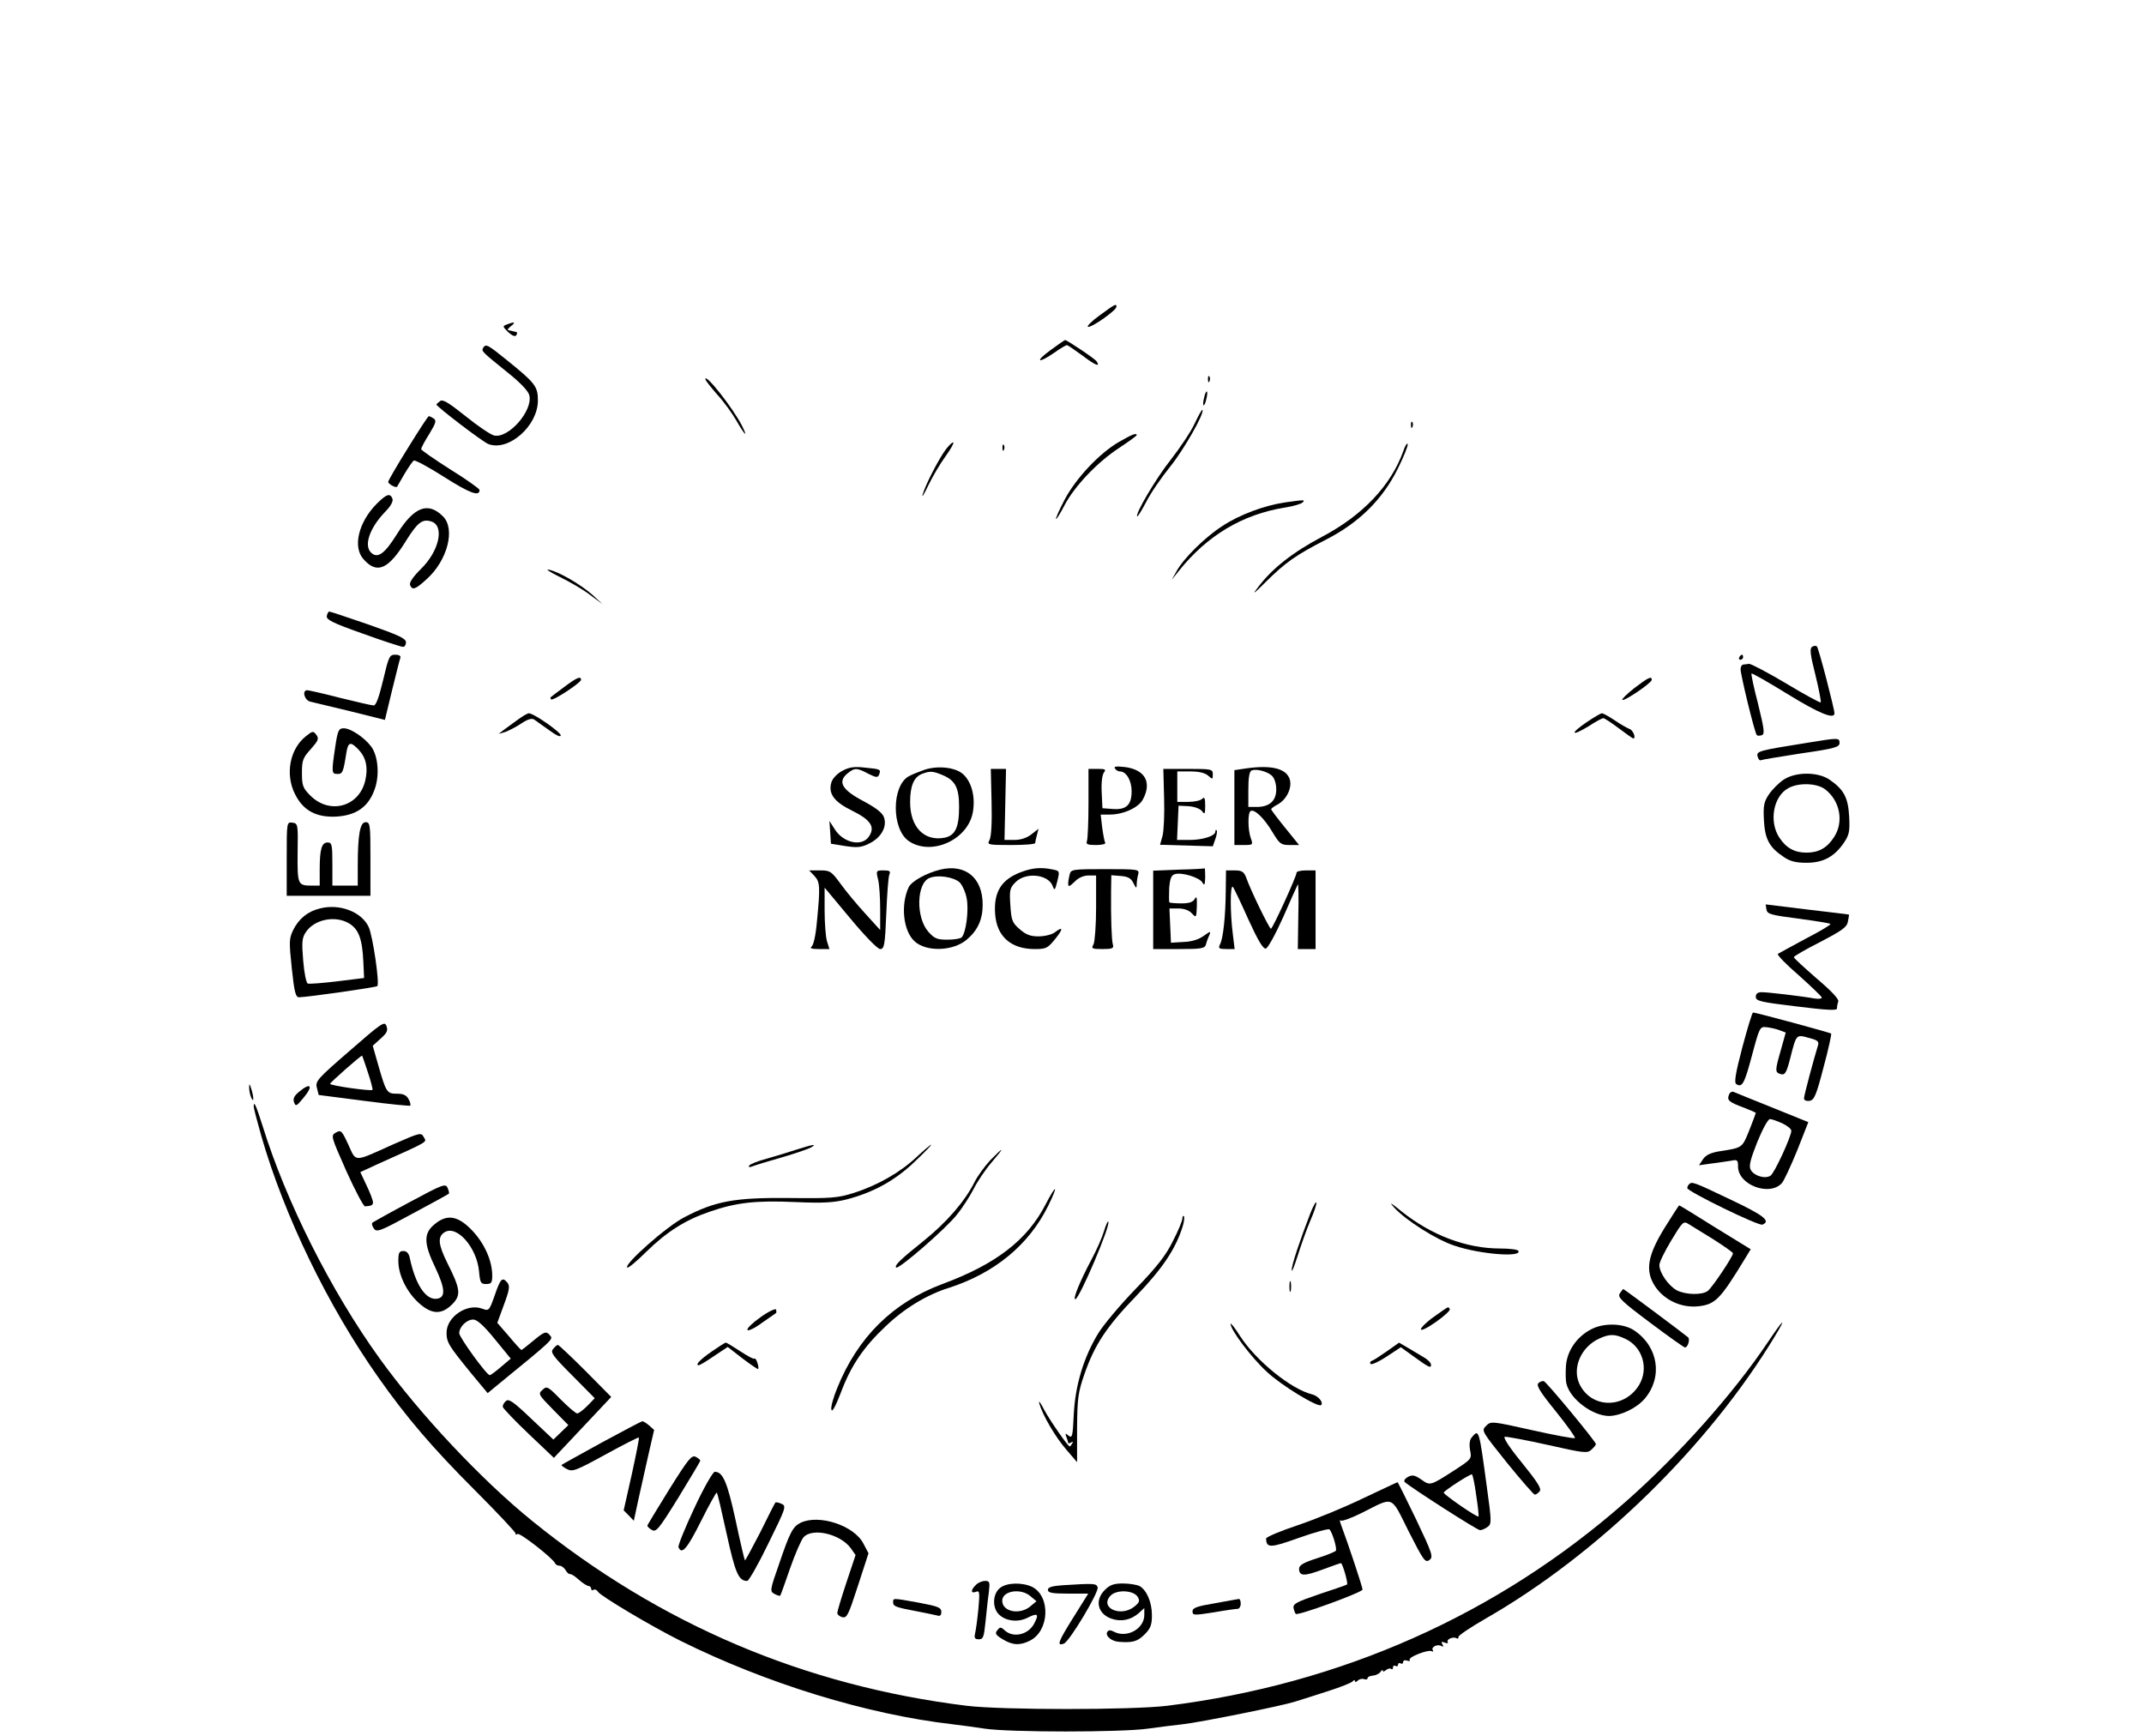<?xml version="1.0" standalone="no"?>
<!DOCTYPE svg PUBLIC "-//W3C//DTD SVG 20010904//EN"
 "http://www.w3.org/TR/2001/REC-SVG-20010904/DTD/svg10.dtd">
<svg version="1.0" xmlns="http://www.w3.org/2000/svg"
 width="845pt" height="684pt" viewBox="0 0 845 684"
 preserveAspectRatio="xMidYMid meet">

<g transform="translate(0,684) scale(0.1,-0.1)"
fill="#000000" stroke="none">
<path d="M4335 5598 c-32 -23 -53 -44 -47 -46 14 -4 112 65 112 79 0 13 -2 13
-65 -33z"/>
<path d="M1997 5561 c-17 -6 -16 -8 6 -30 16 -14 27 -19 32 -12 3 6 4 12 1 12
-3 1 -10 3 -16 4 -5 1 -13 3 -17 4 -5 1 1 8 11 16 21 16 13 18 -17 6z"/>
<path d="M4140 5460 c-63 -46 -50 -55 15 -10 24 17 46 30 50 30 3 0 31 -19 61
-41 51 -39 72 -47 56 -23 -6 10 -117 84 -124 84 -2 0 -28 -18 -58 -40z"/>
<path d="M1904 5469 c-7 -13 -5 -15 98 -98 49 -39 80 -72 84 -88 16 -61 -83
-173 -139 -159 -13 3 -64 37 -112 76 -69 55 -91 68 -101 59 -8 -6 -14 -12 -14
-13 0 -8 183 -148 205 -156 79 -30 195 71 195 172 0 55 -11 69 -120 157 -79
64 -85 67 -96 50z"/>
<path d="M4761 5344 c0 -11 3 -14 6 -6 3 7 2 16 -1 19 -3 4 -6 -2 -5 -13z"/>
<path d="M2780 5346 c0 -5 21 -31 46 -60 26 -28 60 -75 76 -103 33 -58 48 -72
22 -20 -36 70 -144 207 -144 183z"/>
<path d="M4746 5274 c-4 -14 -5 -28 -3 -31 3 -2 8 8 11 23 4 14 5 28 3 31 -3
2 -8 -8 -11 -23z"/>
<path d="M4708 5170 c-15 -32 -58 -96 -94 -142 -58 -73 -141 -214 -132 -223 2
-2 18 24 36 58 17 34 60 96 93 137 54 66 138 214 128 225 -2 2 -16 -23 -31
-55z"/>
<path d="M1608 5075 c-43 -69 -78 -129 -78 -134 0 -8 30 -25 35 -19 1 2 14 24
29 50 16 27 32 50 37 53 5 3 59 -26 120 -65 101 -64 139 -78 139 -51 0 5 -52
42 -115 81 -63 40 -115 76 -115 80 0 5 14 32 32 60 26 43 29 53 17 61 -8 5
-16 9 -19 9 -3 0 -40 -57 -82 -125z"/>
<path d="M5561 5164 c0 -11 3 -14 6 -6 3 7 2 16 -1 19 -3 4 -6 -2 -5 -13z"/>
<path d="M4411 5099 c-77 -44 -171 -144 -215 -228 -21 -40 -36 -74 -34 -76 2
-2 17 22 33 53 39 75 130 171 216 227 38 25 69 48 69 50 0 10 -17 4 -69 -26z"/>
<path d="M3727 5068 c-28 -38 -81 -141 -91 -178 -4 -14 7 4 23 38 17 35 47 86
67 113 20 28 34 52 31 55 -3 3 -16 -10 -30 -28z"/>
<path d="M5531 5063 c-48 -135 -159 -253 -320 -338 -115 -61 -196 -124 -252
-198 -26 -33 -19 -29 31 21 77 76 116 104 239 167 128 66 220 157 280 278 24
48 41 91 39 97 -2 6 -10 -6 -17 -27z"/>
<path d="M3951 5074 c0 -11 3 -14 6 -6 3 7 2 16 -1 19 -3 4 -6 -2 -5 -13z"/>
<path d="M1484 4854 c-71 -72 -95 -170 -51 -218 53 -60 98 -40 168 74 45 72
64 86 99 75 53 -17 31 -117 -41 -187 -31 -31 -46 -53 -43 -63 9 -22 20 -19 66
23 81 73 114 197 64 247 -59 59 -114 38 -181 -69 -48 -77 -75 -97 -100 -76
-33 27 -10 97 52 162 23 23 33 42 30 52 -9 24 -23 20 -63 -20z"/>
<path d="M5064 4860 c-81 -12 -178 -48 -245 -92 -69 -44 -154 -128 -182 -179
l-19 -34 28 35 c111 139 250 223 419 250 32 5 63 14 69 20 11 11 7 11 -70 0z"/>
<path d="M2205 4567 c39 -19 93 -50 120 -71 l50 -37 -39 36 c-46 41 -133 92
-173 100 -15 3 4 -9 42 -28z"/>
<path d="M1288 4413 c-3 -15 23 -28 142 -70 80 -29 151 -52 158 -52 6 -1 12 7
12 18 0 15 -29 28 -148 70 -81 28 -151 51 -154 51 -4 0 -8 -8 -10 -17z"/>
<path d="M7142 4291 c-10 -6 -8 -29 13 -111 14 -57 23 -105 21 -108 -3 -2 -64
31 -137 75 -72 43 -138 77 -145 77 -8 -1 -18 -2 -24 -3 -5 0 -10 -9 -10 -18 0
-23 56 -253 64 -260 3 -3 12 -3 20 0 12 5 9 24 -15 123 -17 64 -28 118 -26
120 2 2 66 -34 142 -81 125 -77 185 -101 185 -76 0 17 -62 256 -69 263 -3 4
-12 4 -19 -1z"/>
<path d="M1510 4160 c-16 -67 -28 -100 -37 -100 -8 0 -68 14 -133 30 -65 17
-124 30 -129 30 -22 0 -11 -40 12 -45 12 -3 83 -20 158 -38 l136 -34 28 116
c16 64 30 122 33 129 2 7 -5 12 -20 12 -23 0 -26 -7 -48 -100z"/>
<path d="M6855 4250 c-3 -5 -1 -10 4 -10 6 0 11 5 11 10 0 6 -2 10 -4 10 -3 0
-8 -4 -11 -10z"/>
<path d="M2224 4133 c-27 -20 -51 -38 -53 -40 -2 -2 -2 -6 1 -9 8 -7 118 66
118 77 0 16 -17 9 -66 -28z"/>
<path d="M6442 4129 c-29 -23 -51 -44 -48 -47 7 -7 116 67 116 79 0 16 -14 9
-68 -32z"/>
<path d="M2045 4007 c-16 -12 -41 -30 -55 -40 l-25 -19 25 7 c14 5 42 19 63
33 27 18 43 23 53 16 7 -5 34 -24 59 -42 27 -20 45 -28 45 -20 0 13 -109 89
-126 87 -5 0 -22 -10 -39 -22z"/>
<path d="M6252 3993 c-66 -45 -60 -57 9 -15 27 18 54 32 58 32 4 0 32 -18 61
-40 29 -22 55 -40 57 -40 12 0 0 32 -14 37 -10 4 -37 19 -60 35 -23 15 -45 28
-50 27 -4 0 -32 -16 -61 -36z"/>
<path d="M1321 3895 c-15 -100 -14 -105 9 -105 20 0 23 6 35 83 7 44 17 46 49
12 29 -31 37 -70 26 -119 -23 -105 -140 -138 -217 -61 -29 29 -33 39 -33 89 0
50 4 60 35 94 29 33 33 41 22 56 -12 16 -15 16 -41 -5 -64 -50 -83 -151 -43
-229 32 -64 83 -92 163 -88 77 5 124 37 149 103 22 56 16 135 -12 173 -27 36
-81 72 -108 72 -20 0 -24 -7 -34 -75z"/>
<path d="M7130 3914 c-201 -32 -208 -34 -203 -55 3 -10 8 -17 12 -15 3 2 75
14 159 27 133 19 152 25 152 41 0 21 -4 21 -120 2z"/>
<path d="M3321 3803 c-20 -10 -39 -30 -44 -45 -14 -45 10 -78 82 -113 73 -36
91 -64 66 -101 -27 -42 -101 -26 -135 28 l-21 33 3 -45 3 -45 56 -9 c47 -7 63
-6 95 10 47 23 71 66 58 103 -6 18 -31 37 -81 64 -84 44 -103 76 -63 109 28
23 37 23 82 -1 32 -16 38 -16 43 -3 7 20 7 21 -56 27 -41 5 -62 2 -88 -12z"/>
<path d="M3645 3807 c-22 -8 -51 -19 -63 -26 -68 -37 -69 -207 -1 -255 90 -62
238 6 254 118 9 58 -6 114 -38 144 -29 28 -99 36 -152 19z m69 -21 c51 -21 66
-50 66 -126 0 -80 -15 -112 -56 -121 -81 -16 -137 41 -137 140 0 63 14 98 46
111 31 12 43 12 81 -4z"/>
<path d="M4394 3812 c4 -7 13 -12 20 -12 25 0 46 -36 46 -78 0 -54 -21 -74
-74 -70 l-41 3 -3 63 c-2 38 2 69 9 78 9 12 5 14 -25 14 l-36 0 0 -134 c0 -74
-3 -141 -6 -150 -5 -13 2 -16 36 -16 22 0 39 4 36 9 -3 4 -8 31 -12 60 l-6 51
36 0 c54 0 115 28 131 61 35 66 8 115 -69 126 -36 4 -47 3 -42 -5z"/>
<path d="M4905 3811 l-40 -6 0 -148 0 -147 37 0 c36 0 37 1 28 26 -12 32 -13
101 -1 108 15 9 54 -29 86 -83 28 -46 33 -51 67 -51 l38 0 -55 68 c-30 37 -55
70 -55 73 0 3 12 12 26 19 34 19 56 63 48 96 -12 46 -73 61 -179 45z m108 -28
c10 -10 17 -31 17 -54 0 -45 -27 -69 -77 -69 l-33 0 0 69 c0 46 4 71 13 75 18
7 60 -3 80 -21z"/>
<path d="M3908 3680 c2 -80 -1 -137 -8 -150 -10 -19 -8 -20 85 -20 52 0 95 3
95 8 0 4 3 18 7 32 l6 24 -28 -22 c-18 -14 -42 -22 -67 -22 l-39 0 3 140 3
140 -30 0 -30 0 3 -130z"/>
<path d="M4588 3696 c2 -62 -1 -129 -6 -149 l-10 -36 104 -3 104 -3 10 29 c6
16 8 32 5 34 -3 3 -5 1 -5 -5 0 -17 -49 -33 -101 -33 l-50 0 3 68 3 67 40 -2
c24 -2 45 -10 53 -20 10 -14 12 -11 12 22 0 30 -3 36 -12 27 -7 -7 -31 -12
-55 -12 l-43 0 0 60 0 60 52 0 c34 0 58 -6 70 -17 17 -15 18 -15 18 5 0 21 -4
22 -97 22 l-98 0 3 -114z"/>
<path d="M7029 3767 c-18 -12 -44 -38 -57 -57 -20 -30 -23 -44 -20 -102 4 -75
21 -107 78 -145 25 -17 47 -23 90 -23 66 0 110 24 148 80 20 30 23 44 20 102
-4 75 -21 107 -78 146 -46 31 -134 31 -181 -1z m165 -38 c59 -46 74 -130 33
-190 -27 -41 -60 -59 -107 -59 -47 0 -80 18 -107 59 -42 63 -24 163 35 195 41
23 114 20 146 -5z"/>
<path d="M1130 3456 l0 -146 165 0 165 0 0 145 c0 135 -1 145 -19 145 -22 0
-31 -50 -31 -171 l0 -79 -50 0 -50 0 0 85 c0 77 -2 85 -19 85 -23 0 -31 -26
-31 -107 l0 -63 -32 0 c-55 0 -56 5 -55 130 2 112 1 115 -20 118 -23 3 -23 3
-23 -142z"/>
<path d="M3705 3413 c-55 -14 -113 -46 -124 -70 -32 -70 -21 -171 23 -212 46
-43 152 -40 206 6 43 36 63 79 63 138 0 106 -68 162 -168 138z m78 -51 c10
-11 23 -39 27 -63 9 -46 -3 -136 -20 -153 -5 -5 -30 -9 -56 -9 -40 0 -51 4
-75 31 -50 56 -47 191 4 212 33 14 97 4 120 -18z"/>
<path d="M4026 3404 c-79 -29 -110 -78 -104 -165 6 -89 62 -139 156 -139 45 0
51 3 81 40 33 41 31 51 -3 25 -11 -8 -39 -15 -63 -15 -33 0 -50 7 -75 29 -29
25 -32 35 -36 94 -4 60 -2 68 21 91 40 40 129 31 146 -16 7 -19 9 -17 18 19
10 41 10 41 -20 47 -44 9 -78 6 -121 -10z"/>
<path d="M4216 3395 c-3 -11 -6 -28 -6 -37 0 -14 4 -13 25 7 15 16 36 25 55
25 l30 0 0 -126 c0 -69 -5 -134 -10 -145 -10 -17 -7 -19 35 -19 39 0 46 3 41
18 -5 18 -8 103 -7 210 l1 63 37 -3 c28 -2 41 -9 50 -28 11 -22 13 -22 13 -5
0 11 3 29 6 40 5 19 0 20 -130 20 -127 0 -135 -1 -140 -20z"/>
<path d="M4645 3413 l-100 -4 0 -154 0 -155 101 0 c88 0 102 2 107 18 2 9 8
26 13 36 7 18 5 17 -22 -2 -19 -14 -47 -23 -79 -24 l-50 -3 -3 68 -3 67 35 0
c22 0 42 -7 53 -19 18 -19 18 -18 20 27 1 35 -1 43 -8 30 -7 -13 -22 -18 -53
-18 -23 0 -45 2 -47 4 -2 2 -2 27 -1 55 3 38 8 52 22 56 27 9 98 -13 109 -33
8 -14 10 -9 11 21 0 20 -1 36 -2 35 -2 -1 -48 -4 -103 -5z"/>
<path d="M3210 3388 c22 -24 23 -42 10 -177 -5 -58 -14 -97 -22 -102 -8 -6 3
-9 29 -9 l42 0 -10 32 c-5 18 -9 73 -9 121 l0 89 101 -121 c59 -71 108 -121
118 -121 16 0 19 15 24 138 3 75 8 145 12 155 6 14 2 17 -23 17 -29 0 -30 -1
-21 -37 5 -21 8 -74 8 -118 l0 -80 -59 65 c-33 36 -77 89 -97 117 -36 49 -41
53 -81 53 l-43 0 21 -22z"/>
<path d="M4831 3328 c-1 -99 -10 -187 -23 -210 -7 -15 -4 -18 25 -18 l33 0 -7
58 c-11 83 -11 198 0 187 5 -6 32 -63 61 -128 38 -83 58 -117 69 -115 8 2 37
54 68 123 29 66 55 125 58 130 2 6 4 -50 2 -123 l-2 -132 35 0 35 0 0 155 0
155 -37 0 c-21 0 -38 -4 -38 -9 0 -15 -94 -220 -101 -221 -6 0 -80 151 -98
203 -9 22 -17 27 -45 27 l-34 0 -1 -82z"/>
<path d="M6962 3256 c3 -18 16 -22 125 -36 67 -9 124 -18 127 -21 3 -3 -41
-29 -97 -58 -56 -30 -105 -57 -110 -60 -4 -4 33 -42 83 -85 49 -44 90 -83 90
-87 0 -5 -12 -6 -27 -4 -56 10 -185 25 -209 25 -17 0 -24 -6 -24 -18 0 -17 19
-21 160 -38 122 -15 160 -17 160 -8 0 7 2 19 5 27 4 9 -26 41 -85 91 -49 43
-90 80 -90 84 0 4 47 31 104 60 86 45 105 58 109 80 3 15 5 27 4 28 -1 0 -75
10 -165 20 l-163 20 3 -20z"/>
<path d="M1261 3260 c-47 -11 -83 -40 -105 -84 -17 -35 -17 -46 -6 -152 10
-94 15 -114 29 -114 37 1 303 39 308 44 10 9 -18 199 -34 233 -28 60 -115 93
-192 73z m115 -59 c38 -23 52 -62 56 -151 l3 -64 -105 -13 c-58 -7 -110 -11
-117 -9 -6 3 -14 41 -18 90 -6 72 -5 90 10 112 33 51 116 68 171 35z"/>
<path d="M6867 2713 c-27 -103 -33 -139 -24 -145 23 -15 32 0 62 113 30 112
31 114 58 111 16 -2 39 -7 51 -12 l24 -9 -19 -68 c-24 -84 -24 -89 0 -96 16
-4 22 5 37 64 24 94 23 93 73 79 35 -9 41 -14 36 -30 -17 -55 -55 -197 -55
-208 0 -8 9 -12 22 -10 18 3 26 20 55 132 19 70 32 130 30 133 -5 4 -296 83
-308 83 -3 0 -22 -62 -42 -137z"/>
<path d="M1378 2699 c-128 -111 -136 -120 -129 -146 l7 -28 178 -23 c98 -13
180 -21 183 -19 2 3 0 15 -7 26 -8 15 -20 21 -45 21 -40 0 -43 4 -74 112 l-22
77 31 28 c25 22 30 32 23 50 -7 20 -19 12 -145 -98z m72 -85 c12 -36 20 -67
18 -69 -5 -6 -168 17 -167 24 0 5 120 111 126 111 1 0 11 -30 23 -66z"/>
<path d="M982 2555 c0 -11 3 -29 8 -40 11 -25 11 1 0 35 -6 20 -8 21 -8 5z"/>
<path d="M1178 2537 c-19 -16 -24 -27 -19 -41 6 -17 10 -15 34 14 43 50 34 68
-15 27z"/>
<path d="M6814 2525 c-8 -21 0 -28 59 -50 26 -10 47 -19 47 -21 0 -2 -12 -33
-26 -69 -28 -69 -26 -68 -118 -82 -35 -6 -53 -15 -64 -31 l-16 -24 50 7 c27 3
61 9 77 11 24 5 27 3 27 -23 0 -73 125 -119 173 -65 8 9 35 67 60 128 l44 112
-141 57 c-77 31 -147 59 -153 62 -7 3 -16 -2 -19 -12z m211 -112 c19 -9 35
-22 35 -29 0 -23 -67 -168 -82 -177 -21 -14 -65 -1 -78 23 -8 15 -2 39 26 110
21 51 42 90 50 90 7 0 29 -8 49 -17z"/>
<path d="M1000 2479 c0 -7 14 -59 30 -116 91 -316 262 -668 459 -948 112 -160
218 -283 380 -445 91 -91 164 -169 163 -173 -1 -5 2 -6 8 -2 9 6 141 -97 148
-116 2 -5 10 -9 17 -9 8 0 18 -8 24 -17 5 -10 13 -17 18 -16 4 1 20 -9 35 -23
15 -13 32 -24 38 -24 5 0 10 -5 10 -11 0 -5 4 -8 9 -4 6 3 13 0 18 -8 11 -17
207 -134 323 -192 340 -169 736 -291 1075 -330 28 -3 84 -11 125 -17 97 -15
542 -15 645 0 44 6 105 14 135 17 72 8 389 72 443 89 23 7 83 26 132 42 50 16
93 33 97 39 4 5 8 6 8 1 0 -6 5 -5 11 1 6 6 18 9 25 6 8 -3 14 -1 14 4 0 5 10
9 22 10 11 1 25 8 29 15 5 7 9 9 9 4 0 -5 6 -3 13 3 8 6 17 8 20 4 4 -3 7 -1
7 6 0 7 5 9 10 6 6 -3 10 -1 10 5 0 6 5 8 10 5 6 -3 10 -1 10 5 0 7 7 9 16 6
8 -3 13 -2 10 3 -7 11 74 42 87 34 6 -3 7 -1 4 4 -8 13 20 26 35 16 7 -4 8 -1
3 7 -6 10 -4 12 9 7 9 -4 15 -3 12 2 -7 11 22 23 35 15 5 -3 8 -1 7 5 -2 5 47
38 108 73 443 254 878 679 1141 1115 47 78 31 64 -28 -24 -138 -206 -353 -447
-562 -631 -504 -444 -1122 -719 -1807 -804 -140 -17 -650 -17 -790 0 -640 79
-1209 321 -1712 728 -199 161 -442 419 -602 641 -193 268 -368 617 -461 916
-26 82 -35 102 -35 76z"/>
<path d="M1324 2377 c-21 -12 -20 -14 41 -152 35 -77 68 -140 74 -139 27 2 31
5 31 17 0 6 -11 36 -25 65 l-25 53 65 30 c212 95 197 87 185 108 -10 19 -14
18 -119 -28 -160 -72 -146 -72 -178 -2 -26 56 -29 59 -49 48z"/>
<path d="M3140 2310 c-30 -10 -83 -26 -118 -36 -35 -9 -66 -22 -69 -27 -4 -7
1 -8 13 -3 10 4 62 20 115 35 52 15 104 33 115 39 26 15 10 13 -56 -8z"/>
<path d="M3612 2280 c-64 -60 -153 -111 -247 -141 -63 -20 -89 -22 -255 -20
-215 2 -291 -12 -413 -76 -70 -36 -238 -185 -225 -198 3 -4 37 24 75 62 81 79
153 125 250 158 104 36 181 45 337 38 113 -5 154 -2 205 11 103 27 189 74 266
148 39 37 68 67 65 67 -3 0 -29 -22 -58 -49z"/>
<path d="M3903 2268 c-22 -24 -51 -63 -63 -88 -38 -75 -110 -158 -201 -231
-90 -72 -115 -96 -107 -104 9 -9 198 155 239 208 23 28 52 74 66 101 14 28 45
75 70 104 54 63 52 67 -4 10z"/>
<path d="M1615 2103 c-77 -41 -143 -78 -147 -81 -4 -4 -1 -14 6 -24 11 -15 26
-9 151 59 77 41 142 77 144 79 2 2 0 12 -5 23 -8 18 -19 14 -149 -56z"/>
<path d="M6657 2173 c-4 -3 -7 -10 -7 -15 0 -13 281 -150 296 -144 35 14 5 37
-126 99 -145 69 -152 72 -163 60z"/>
<path d="M4120 2092 c-72 -139 -195 -234 -406 -312 -195 -73 -333 -209 -414
-409 -16 -39 -27 -78 -23 -87 3 -10 17 16 37 68 40 107 90 180 176 261 74 71
163 125 250 152 180 58 315 169 391 323 42 85 33 89 -11 4z"/>
<path d="M5166 2063 c-42 -109 -76 -209 -75 -228 0 -11 10 14 23 55 13 41 35
104 50 139 15 34 26 67 24 72 -2 5 -11 -12 -22 -38z"/>
<path d="M5495 2081 c47 -51 167 -127 238 -150 100 -34 268 -47 251 -20 -3 5
-35 9 -72 9 -133 0 -270 52 -388 146 -44 36 -51 39 -29 15z"/>
<path d="M6561 2002 c-68 -110 -78 -170 -38 -231 36 -54 102 -85 168 -79 69 7
88 26 187 189 l22 36 -140 86 c-76 48 -140 87 -142 87 -2 -1 -27 -40 -57 -88z
m192 -46 c42 -27 77 -51 77 -55 0 -13 -82 -135 -99 -148 -22 -17 -86 -16 -122
2 -33 18 -69 69 -69 100 0 11 21 54 47 97 44 73 48 77 67 65 12 -7 56 -35 99
-61z"/>
<path d="M4660 2038 c0 -8 -16 -48 -37 -88 -27 -56 -63 -102 -147 -189 -62
-64 -128 -143 -148 -176 -57 -94 -90 -203 -96 -318 -4 -86 -6 -96 -20 -85 -13
11 -15 10 -9 -5 4 -10 7 -21 7 -23 0 -3 5 -2 12 2 7 4 8 3 4 -4 -4 -7 -8 -12
-10 -12 -7 0 -78 102 -101 145 -14 28 -23 39 -19 25 12 -45 64 -134 107 -183
l42 -49 0 134 c1 119 4 141 29 213 40 115 86 186 206 310 103 108 152 182 180
268 7 21 9 41 6 44 -3 4 -6 -1 -6 -9z"/>
<path d="M1711 2014 c-42 -35 -41 -75 5 -170 39 -83 41 -117 6 -122 -44 -6
-85 56 -107 161 -4 18 -12 27 -25 27 -17 0 -20 -7 -20 -40 0 -54 33 -122 81
-165 50 -45 89 -47 131 -5 36 36 33 60 -19 163 -36 73 -39 103 -11 121 48 30
127 -59 136 -154 4 -45 7 -50 28 -50 20 0 24 5 24 33 0 59 -31 128 -80 179
-56 58 -99 65 -149 22z"/>
<path d="M4351 1988 c-7 -24 -29 -74 -50 -113 -44 -83 -74 -155 -63 -155 16 1
141 294 130 306 -3 2 -10 -15 -17 -38z"/>
<path d="M1950 1736 c-22 -62 -23 -63 -50 -53 -59 22 -140 -32 -140 -95 0 -38
9 -52 98 -161 l64 -77 46 38 c207 169 213 174 201 188 -16 20 -22 18 -69 -21
-23 -19 -43 -35 -45 -35 -2 0 -24 24 -49 54 l-46 53 26 71 c22 59 24 74 14 87
-20 24 -27 18 -50 -49z m0 -173 l63 -77 -39 -33 c-21 -18 -41 -33 -44 -32 -12
0 -120 149 -120 165 0 25 29 54 55 54 15 0 41 -23 85 -77z"/>
<path d="M5082 1770 c0 -19 2 -27 5 -17 2 9 2 25 0 35 -3 9 -5 1 -5 -18z"/>
<path d="M6384 1743 c-10 -15 7 -31 119 -115 72 -54 134 -98 138 -98 11 0 21
32 12 40 -16 14 -252 190 -255 190 -2 0 -8 -8 -14 -17z"/>
<path d="M2997 1649 c-31 -22 -55 -45 -51 -50 3 -5 29 7 57 28 29 20 54 38 56
39 1 2 1 8 0 13 -2 6 -30 -7 -62 -30z"/>
<path d="M5653 1652 c-29 -20 -52 -43 -53 -50 0 -8 26 5 60 29 33 23 57 46 54
50 -7 11 0 14 -61 -29z"/>
<path d="M4850 1623 c0 -24 82 -133 143 -189 56 -53 202 -142 214 -131 10 11
-12 36 -35 42 -83 20 -221 132 -284 229 -21 33 -38 55 -38 49z"/>
<path d="M6270 1601 c-55 -29 -92 -82 -98 -140 -2 -27 -2 -61 2 -75 15 -60
103 -126 168 -126 46 1 109 31 141 69 71 85 53 204 -42 268 -43 29 -121 31
-171 4z m136 -37 c68 -32 93 -117 54 -182 -58 -95 -189 -93 -235 4 -30 64 7
148 80 180 40 18 60 17 101 -2z"/>
<path d="M2805 1514 c-45 -31 -67 -54 -51 -54 4 0 31 16 60 36 l54 36 58 -45
c33 -25 61 -44 62 -42 2 2 1 13 -3 25 -4 12 -9 19 -12 16 -3 -3 -28 11 -57 30
-28 18 -53 34 -56 33 -3 0 -27 -16 -55 -35z"/>
<path d="M5466 1515 c-27 -19 -53 -36 -60 -38 -6 -2 -8 -8 -4 -12 4 -4 33 9
63 29 l56 37 47 -34 c65 -47 72 -50 72 -35 0 7 -12 20 -28 29 -15 9 -43 26
-62 37 l-36 21 -48 -34z"/>
<path d="M2180 1524 c-12 -13 -1 -28 75 -104 l89 -90 -29 -30 c-16 -16 -34
-30 -40 -30 -6 0 -35 25 -65 55 -51 52 -55 54 -72 38 -18 -16 -16 -19 42 -78
l60 -61 -29 -28 -30 -29 -87 82 c-70 67 -89 80 -100 70 -8 -7 -14 -17 -12 -24
2 -6 47 -54 102 -106 l99 -94 113 120 113 120 -102 103 c-56 56 -105 102 -108
102 -4 0 -12 -7 -19 -16z"/>
<path d="M6063 1389 c-9 -9 8 -36 69 -111 44 -55 78 -102 75 -105 -3 -3 -79
11 -168 31 -161 36 -163 36 -182 17 -19 -19 -18 -20 82 -145 56 -69 106 -126
110 -126 5 0 13 6 19 13 9 10 -8 36 -70 113 -50 61 -75 100 -67 102 8 1 84
-13 169 -32 142 -32 156 -34 172 -19 10 9 18 19 18 22 0 10 -194 244 -205 248
-6 2 -16 -2 -22 -8z"/>
<path d="M2371 1155 c-85 -47 -156 -86 -158 -88 -1 -2 8 -9 21 -16 22 -12 35
-7 152 57 71 39 130 69 132 67 2 -2 -11 -67 -28 -145 l-32 -142 20 -20 20 -21
17 79 c10 44 28 124 40 179 l23 100 -20 18 c-11 9 -23 17 -27 16 -3 0 -75 -38
-160 -84z"/>
<path d="M5800 1175 c-8 -9 -10 -28 -6 -50 7 -34 6 -35 -65 -81 -93 -60 -93
-59 -128 -34 -25 17 -34 19 -52 10 -12 -7 -17 -15 -13 -20 27 -24 286 -190
297 -190 7 0 21 6 30 13 16 11 16 21 -3 157 -31 230 -31 230 -60 195z m18
-227 c7 -45 11 -83 9 -84 -5 -5 -137 86 -137 94 1 7 99 71 111 72 3 0 11 -37
17 -82z"/>
<path d="M2639 973 c-46 -74 -85 -139 -87 -143 -2 -5 6 -13 17 -19 17 -10 27
2 105 128 47 77 86 142 86 145 0 3 -8 10 -18 15 -16 8 -29 -8 -103 -126z"/>
<path d="M2737 898 c-37 -78 -65 -148 -63 -155 13 -32 35 -5 89 103 32 64 60
114 62 112 3 -2 20 -76 39 -163 34 -155 47 -185 81 -185 6 0 44 66 83 147 70
142 72 148 52 157 -11 5 -22 7 -24 5 -2 -2 -29 -55 -60 -118 -32 -62 -59 -112
-60 -110 -2 2 -19 74 -37 159 -33 151 -50 190 -82 190 -7 0 -44 -64 -80 -142z"/>
<path d="M5373 936 c-72 -35 -188 -83 -257 -106 -69 -23 -126 -47 -126 -53 1
-38 16 -38 130 3 62 22 117 37 120 33 12 -14 30 -75 25 -84 -3 -4 -37 -18 -75
-30 -53 -17 -70 -27 -70 -41 0 -30 21 -30 93 -3 37 14 69 25 72 25 6 0 29 -79
24 -84 -2 -2 -51 -19 -109 -38 -88 -30 -104 -38 -102 -54 2 -10 6 -21 9 -24 8
-8 263 85 263 96 0 10 -53 170 -86 259 -4 11 -4 17 1 13 4 -4 42 10 84 31 127
64 111 70 183 -74 58 -114 65 -124 81 -113 17 12 13 24 -52 161 -39 81 -72
147 -73 146 -2 0 -62 -29 -135 -63z"/>
<path d="M3155 839 c-30 -15 -42 -37 -84 -161 -37 -105 -37 -109 -19 -119 11
-6 21 -9 23 -7 2 2 19 50 39 108 20 57 44 112 53 122 35 39 145 13 186 -43
l19 -27 -36 -108 c-20 -60 -36 -114 -36 -120 0 -7 9 -14 20 -17 18 -4 24 9 61
123 l42 129 -20 38 c-37 72 -176 117 -248 82z"/>
<path d="M3846 594 c-21 -20 -20 -35 0 -27 15 6 16 -1 10 -68 -4 -41 -10 -84
-13 -96 -4 -18 -1 -23 15 -23 17 0 20 9 26 68 4 37 9 88 13 115 5 43 4 47 -15
47 -11 0 -28 -7 -36 -16z"/>
<path d="M3941 582 c-28 -22 -31 -75 -6 -102 26 -28 76 -35 115 -15 40 20 46
15 26 -23 -23 -44 -82 -58 -116 -27 -15 14 -19 14 -29 1 -11 -13 -7 -19 21
-36 39 -24 69 -25 108 -5 76 39 81 173 9 211 -39 19 -102 18 -128 -4z m120
-32 l24 -20 -24 -20 c-41 -35 -111 -22 -111 22 0 39 73 51 111 18z"/>
<path d="M4188 593 c-42 -3 -58 -8 -58 -18 0 -12 17 -15 80 -15 l79 0 -60 -96
c-58 -93 -66 -112 -36 -101 22 8 140 205 133 222 -5 15 -11 16 -138 8z"/>
<path d="M4355 575 c-42 -41 -29 -95 26 -114 38 -13 76 -5 107 22 l22 20 0
-27 c0 -55 -69 -93 -120 -66 -13 7 -21 7 -26 -1 -9 -15 16 -37 46 -39 54 -4
73 1 101 29 24 24 29 38 29 76 0 52 -21 99 -49 115 -11 5 -40 10 -66 10 -35 0
-51 -6 -70 -25z m129 -28 c9 -15 7 -22 -13 -38 -53 -43 -138 -6 -95 42 23 26
92 23 108 -4z"/>
<path d="M3520 526 c0 -16 9 -20 95 -36 33 -6 68 -14 78 -16 12 -4 17 0 17 14
0 17 -13 22 -87 36 -106 19 -103 19 -103 2z"/>
<path d="M4788 522 c-71 -12 -88 -18 -88 -32 0 -16 6 -16 83 -4 45 8 88 14 95
14 6 0 12 9 12 20 0 11 -3 19 -7 19 -5 -1 -47 -8 -95 -17z"/>
</g>
</svg>
